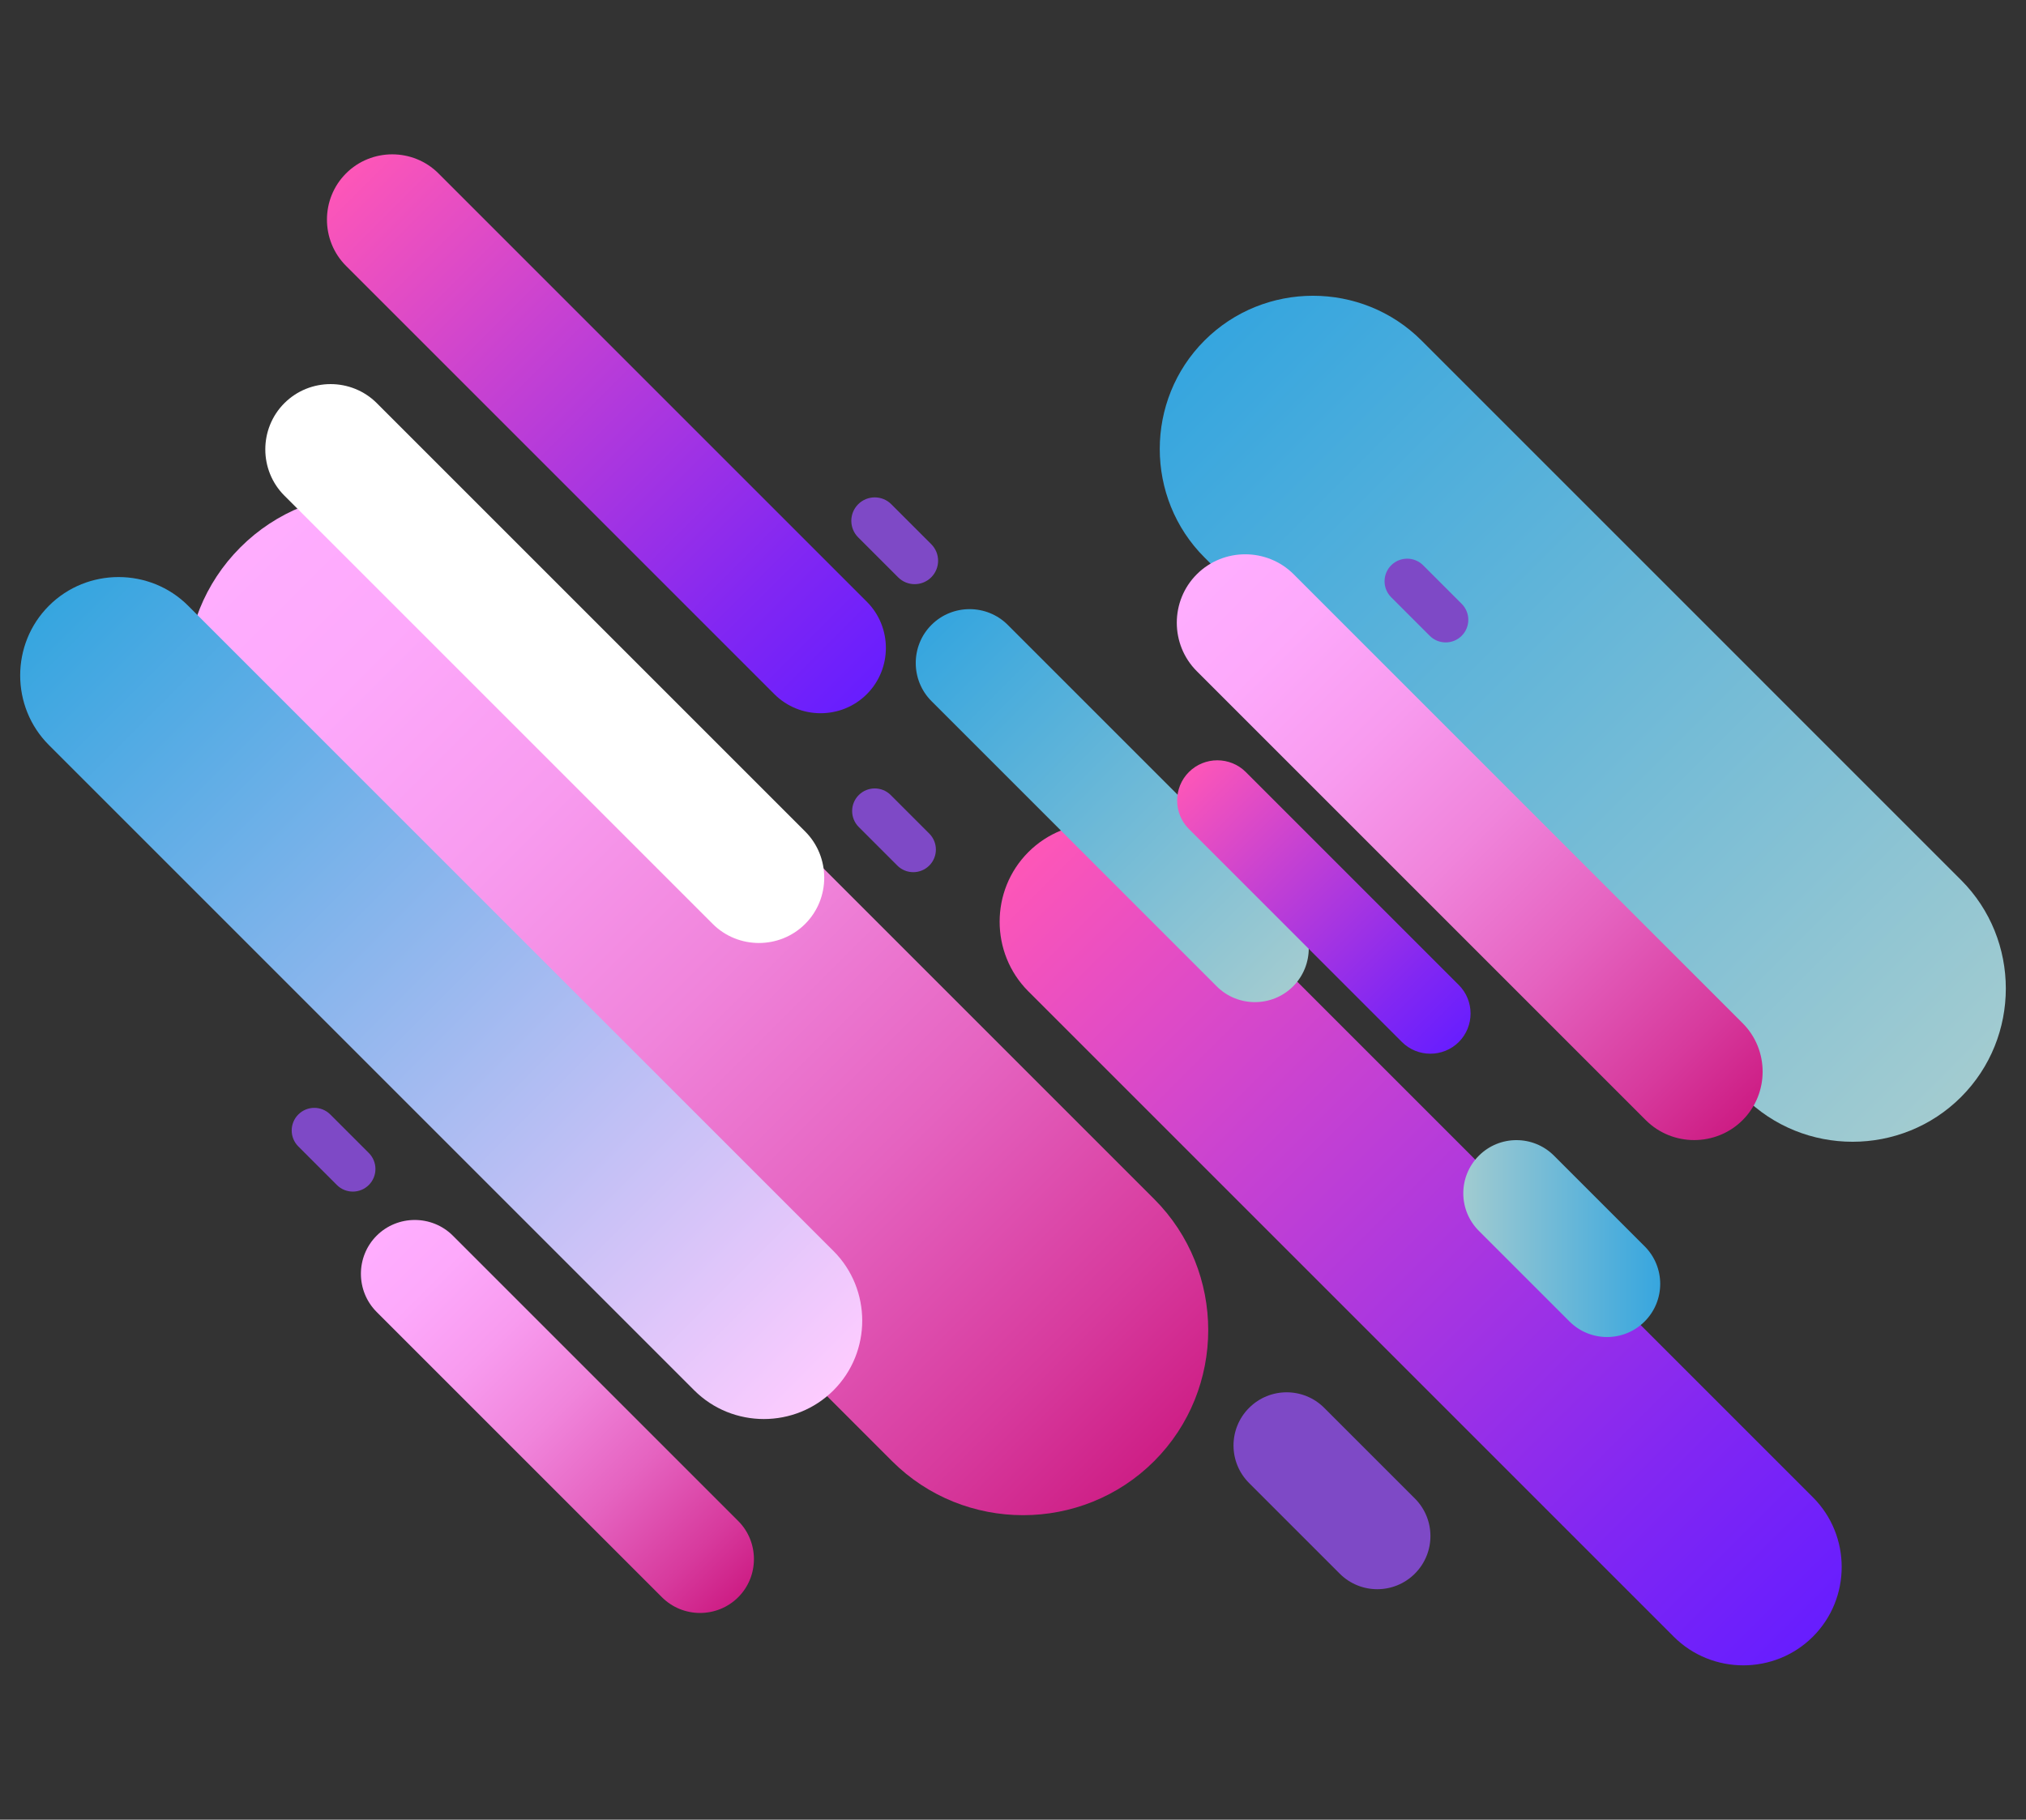 <svg width="1140" height="1024" xmlns="http://www.w3.org/2000/svg" xml:space="preserve" enable-background="new -50 -250 1700 1700" version="1.0">
 <rect width="100%" height="100%" fill="#333333" stroke="none"/>
 <defs>
  <linearGradient y2="0.034" x2="0.034" y1="0.966" x1="0.966" id="SVGID_1_">
   <stop stop-color="#661DFF" offset="0"/>
   <stop stop-color="#8227F2" offset="0.212"/>
   <stop stop-color="#C842D1" offset="0.667"/>
   <stop stop-color="#FF57B7" offset="1"/>
  </linearGradient>
  <linearGradient y2="0.034" x2="0.034" y1="0.966" x1="0.966" id="SVGID_2_">
   <stop stop-color="#661DFF" offset="0"/>
   <stop stop-color="#8227F2" offset="0.212"/>
   <stop stop-color="#C842D1" offset="0.667"/>
   <stop stop-color="#FF57B7" offset="1"/>
  </linearGradient>
  <linearGradient y2="0.053" x2="0.053" y1="0.947" x1="0.947" id="SVGID_3_">
   <stop stop-color="#CC1A82" offset="0"/>
   <stop stop-color="#D73A9D" offset="0.127"/>
   <stop stop-color="#E563C0" offset="0.32"/>
   <stop stop-color="#F084DB" offset="0.507"/>
   <stop stop-color="#F89BEF" offset="0.687"/>
   <stop stop-color="#FDA9FB" offset="0.855"/>
   <stop stop-color="#FFAEFF" offset="1"/>
  </linearGradient>
  <linearGradient y2="0.053" x2="0.053" y1="0.947" x1="0.947" id="SVGID_4_">
   <stop stop-color="#A4CCD0" offset="0"/>
   <stop stop-color="#34A5DF" offset="1"/>
  </linearGradient>
  <linearGradient y2="0.034" x2="0.034" y1="0.966" x1="0.966" id="SVGID_5_">
   <stop stop-color="#FFCCFF" offset="0"/>
   <stop stop-color="#34A5DF" offset="1"/>
  </linearGradient>
  <linearGradient y2="0.034" x2="0.034" y1="0.966" x1="0.966" id="SVGID_6_">
   <stop stop-color="#CC1A82" offset="0"/>
   <stop stop-color="#D73A9D" offset="0.127"/>
   <stop stop-color="#E563C0" offset="0.32"/>
   <stop stop-color="#F084DB" offset="0.507"/>
   <stop stop-color="#F89BEF" offset="0.687"/>
   <stop stop-color="#FDA9FB" offset="0.855"/>
   <stop stop-color="#FFAEFF" offset="1"/>
  </linearGradient>
  <linearGradient y2="0.04" x2="0.04" y1="0.96" x1="0.96" id="SVGID_7_">
   <stop stop-color="#A4CCD0" offset="0"/>
   <stop stop-color="#34A5DF" offset="1"/>
  </linearGradient>
  <linearGradient y2="0.04" x2="0.04" y1="0.96" x1="0.96" id="SVGID_8_">
   <stop stop-color="#CC1A82" offset="0"/>
   <stop stop-color="#D73A9D" offset="0.127"/>
   <stop stop-color="#E563C0" offset="0.32"/>
   <stop stop-color="#F084DB" offset="0.507"/>
   <stop stop-color="#F89BEF" offset="0.687"/>
   <stop stop-color="#FDA9FB" offset="0.855"/>
   <stop stop-color="#FFAEFF" offset="1"/>
  </linearGradient>
  <linearGradient y2="0.5" x2="1" y1="0.5" x1="0" id="SVGID_9_">
   <stop stop-color="#A4CCD0" offset="0"/>
   <stop stop-color="#34A5DF" offset="1"/>
  </linearGradient>
  <linearGradient y2="0.04" x2="0.04" y1="0.96" x1="0.96" id="SVGID_10_">
   <stop stop-color="#661DFF" offset="0"/>
   <stop stop-color="#8227F2" offset="0.212"/>
   <stop stop-color="#C842D1" offset="0.667"/>
   <stop stop-color="#FF57B7" offset="1"/>
  </linearGradient>
 </defs>
 <g>
  <title>Layer 1</title>
  <g id="svg_43">
   <path id="svg_44" d="m657.022,479.499l363.104,363.106c21.553,21.553 21.553,56.824 0,78.376l0,0c-21.553,21.554 -56.823,21.554 -78.377,0l-363.104,-363.105c-21.553,-21.553 -21.553,-56.824 0,-78.377l0.001,0c21.553,-21.553 56.823,-21.553 78.377,0z" fill="url(#SVGID_1_)"/>
   <path id="svg_45" d="m246.724,97.584l241.019,241.02c14.306,14.306 14.306,37.718 0,52.025l0,0c-14.306,14.306 -37.718,14.306 -52.023,0l-241.02,-241.02c-14.307,-14.307 -14.307,-37.718 0,-52.024l0,0c14.306,-14.308 37.718,-14.308 52.024,-0.001z" fill="url(#SVGID_2_)"/>
   <path id="svg_46" d="m282.721,308.032l366.712,366.713c40.558,40.557 40.558,106.924 0,147.482l-0.001,0c-40.557,40.558 -106.924,40.558 -147.482,0l-366.712,-366.712c-40.558,-40.558 -40.558,-106.925 0,-147.482l0,0c40.558,-40.558 106.924,-40.558 147.482,0z" fill="url(#SVGID_3_)"/>
   <path id="svg_47" d="m799.861,191.618l303.604,303.605c33.578,33.577 33.578,88.523 0,122.101l-0.001,0c-33.577,33.578 -88.522,33.578 -122.101,0l-303.602,-303.604c-33.577,-33.578 -33.577,-88.524 0,-122.101l0,0c33.577,-33.579 88.523,-33.579 122.101,-0.001z" fill="url(#SVGID_4_)"/>
   <path id="svg_48" d="m105.893,340.892l363.106,363.104c21.553,21.554 21.553,56.824 0,78.378l0,0c-21.553,21.552 -56.824,21.552 -78.377,0l-363.105,-363.106c-21.553,-21.553 -21.553,-56.823 0,-78.377l0,0c21.553,-21.554 56.823,-21.554 78.377,0z" fill="url(#SVGID_5_)"/>
   <path id="svg_49" d="m727.94,323.168l252.618,252.619c14.996,14.996 14.996,39.534 0,54.528l0,0c-14.996,14.996 -39.534,14.996 -54.528,0l-252.618,-252.619c-14.996,-14.996 -14.996,-39.533 0,-54.528l0,0c14.996,-14.996 39.532,-14.996 54.528,0z" fill="url(#SVGID_6_)"/>
   <path id="svg_50" d="m567.036,351.636l160.538,160.538c11.8,11.798 11.8,31.107 0,42.907l0,0c-11.799,11.8 -31.108,11.8 -42.907,0l-160.538,-160.538c-11.8,-11.8 -11.8,-31.108 0,-42.907l0,0c11.799,-11.8 31.108,-11.8 42.907,0z" fill="url(#SVGID_7_)"/>
   <path id="svg_51" d="m254.836,695.369l160.538,160.538c11.8,11.798 11.8,31.108 0,42.907l0,0c-11.799,11.8 -31.108,11.8 -42.907,0l-160.538,-160.538c-11.799,-11.8 -11.799,-31.108 0,-42.907l0,0c11.8,-11.8 31.108,-11.8 42.907,0z" fill="url(#SVGID_8_)"/>
   <path id="svg_52" d="m483.213,465.388c-4.965,-4.965 -4.965,-13.017 0.002,-17.983l0,0c4.966,-4.967 13.019,-4.967 17.984,-0.003l21.688,21.689c4.966,4.968 4.966,13.019 -0.001,17.986l0,0c-4.966,4.967 -13.018,4.968 -17.984,0.001l-21.689,-21.689z" fill="#7E49C6"/>
   <path id="svg_53" d="m782.797,336.094c-4.965,-4.965 -4.965,-13.017 0.001,-17.984l0,0c4.967,-4.966 13.02,-4.966 17.985,-0.001l21.688,21.689c4.968,4.967 4.966,13.017 -0.001,17.986l0,0c-4.966,4.966 -13.017,4.968 -17.984,0.001l-21.689,-21.69z" fill="#7E49C6"/>
   <path id="svg_54" d="m167.86,645.139c-4.965,-4.965 -4.965,-13.017 0.001,-17.983l0,0c4.966,-4.967 13.019,-4.967 17.984,-0.002l21.687,21.689c4.967,4.968 4.967,13.019 -0.001,17.985l0,0c-4.966,4.966 -13.017,4.967 -17.984,0l-21.688,-21.689z" fill="#7E49C6"/>
   <path id="svg_55" d="m832.131,692.639c-11.675,-11.675 -11.674,-30.608 0.003,-42.287l0,0c11.679,-11.679 30.613,-11.679 42.289,-0.005l50.996,50.996c11.68,11.679 11.677,30.611 -0.002,42.29l0,0c-11.678,11.678 -30.609,11.68 -42.289,0.002l-50.997,-50.997z" fill="url(#SVGID_9_)"/>
   <path id="svg_56" d="m702.836,834.547c-11.675,-11.675 -11.673,-30.608 0.003,-42.287l0,0c11.679,-11.68 30.612,-11.68 42.288,-0.005l50.997,50.995c11.679,11.68 11.677,30.611 -0.003,42.291l0,0c-11.678,11.678 -30.609,11.68 -42.288,0.001l-50.997,-50.996z" fill="#7E49C6"/>
   <path id="svg_57" d="m482.88,302.392c-5.145,-5.145 -5.145,-13.491 0.001,-18.637l0,0c5.147,-5.147 13.492,-5.147 18.638,-0.001l22.476,22.477c5.147,5.147 5.145,13.491 -0.002,18.639l0,0c-5.147,5.146 -13.491,5.147 -18.637,0.001l-22.476,-22.478z" fill="#7E49C6"/>
   <path id="svg_58" d="m700.999,434.457l119.858,119.858c8.81,8.81 8.81,23.225 0,32.035l0,0c-8.81,8.809 -23.225,8.809 -32.035,0l-119.857,-119.858c-8.809,-8.81 -8.809,-23.225 0,-32.034l0,0c8.809,-8.81 23.225,-8.81 32.034,-0.001z" fill="url(#SVGID_10_)"/>
   <path id="svg_59" d="m212.035,226.878l241.02,241.019c14.306,14.306 14.306,37.718 0,52.025l0,0c-14.306,14.306 -37.718,14.306 -52.024,0l-241.02,-241.019c-14.306,-14.306 -14.306,-37.718 0,-52.025l0,0c14.307,-14.307 37.718,-14.307 52.024,0z" fill="#FFFFFF"/>
  </g>
 </g>
</svg>